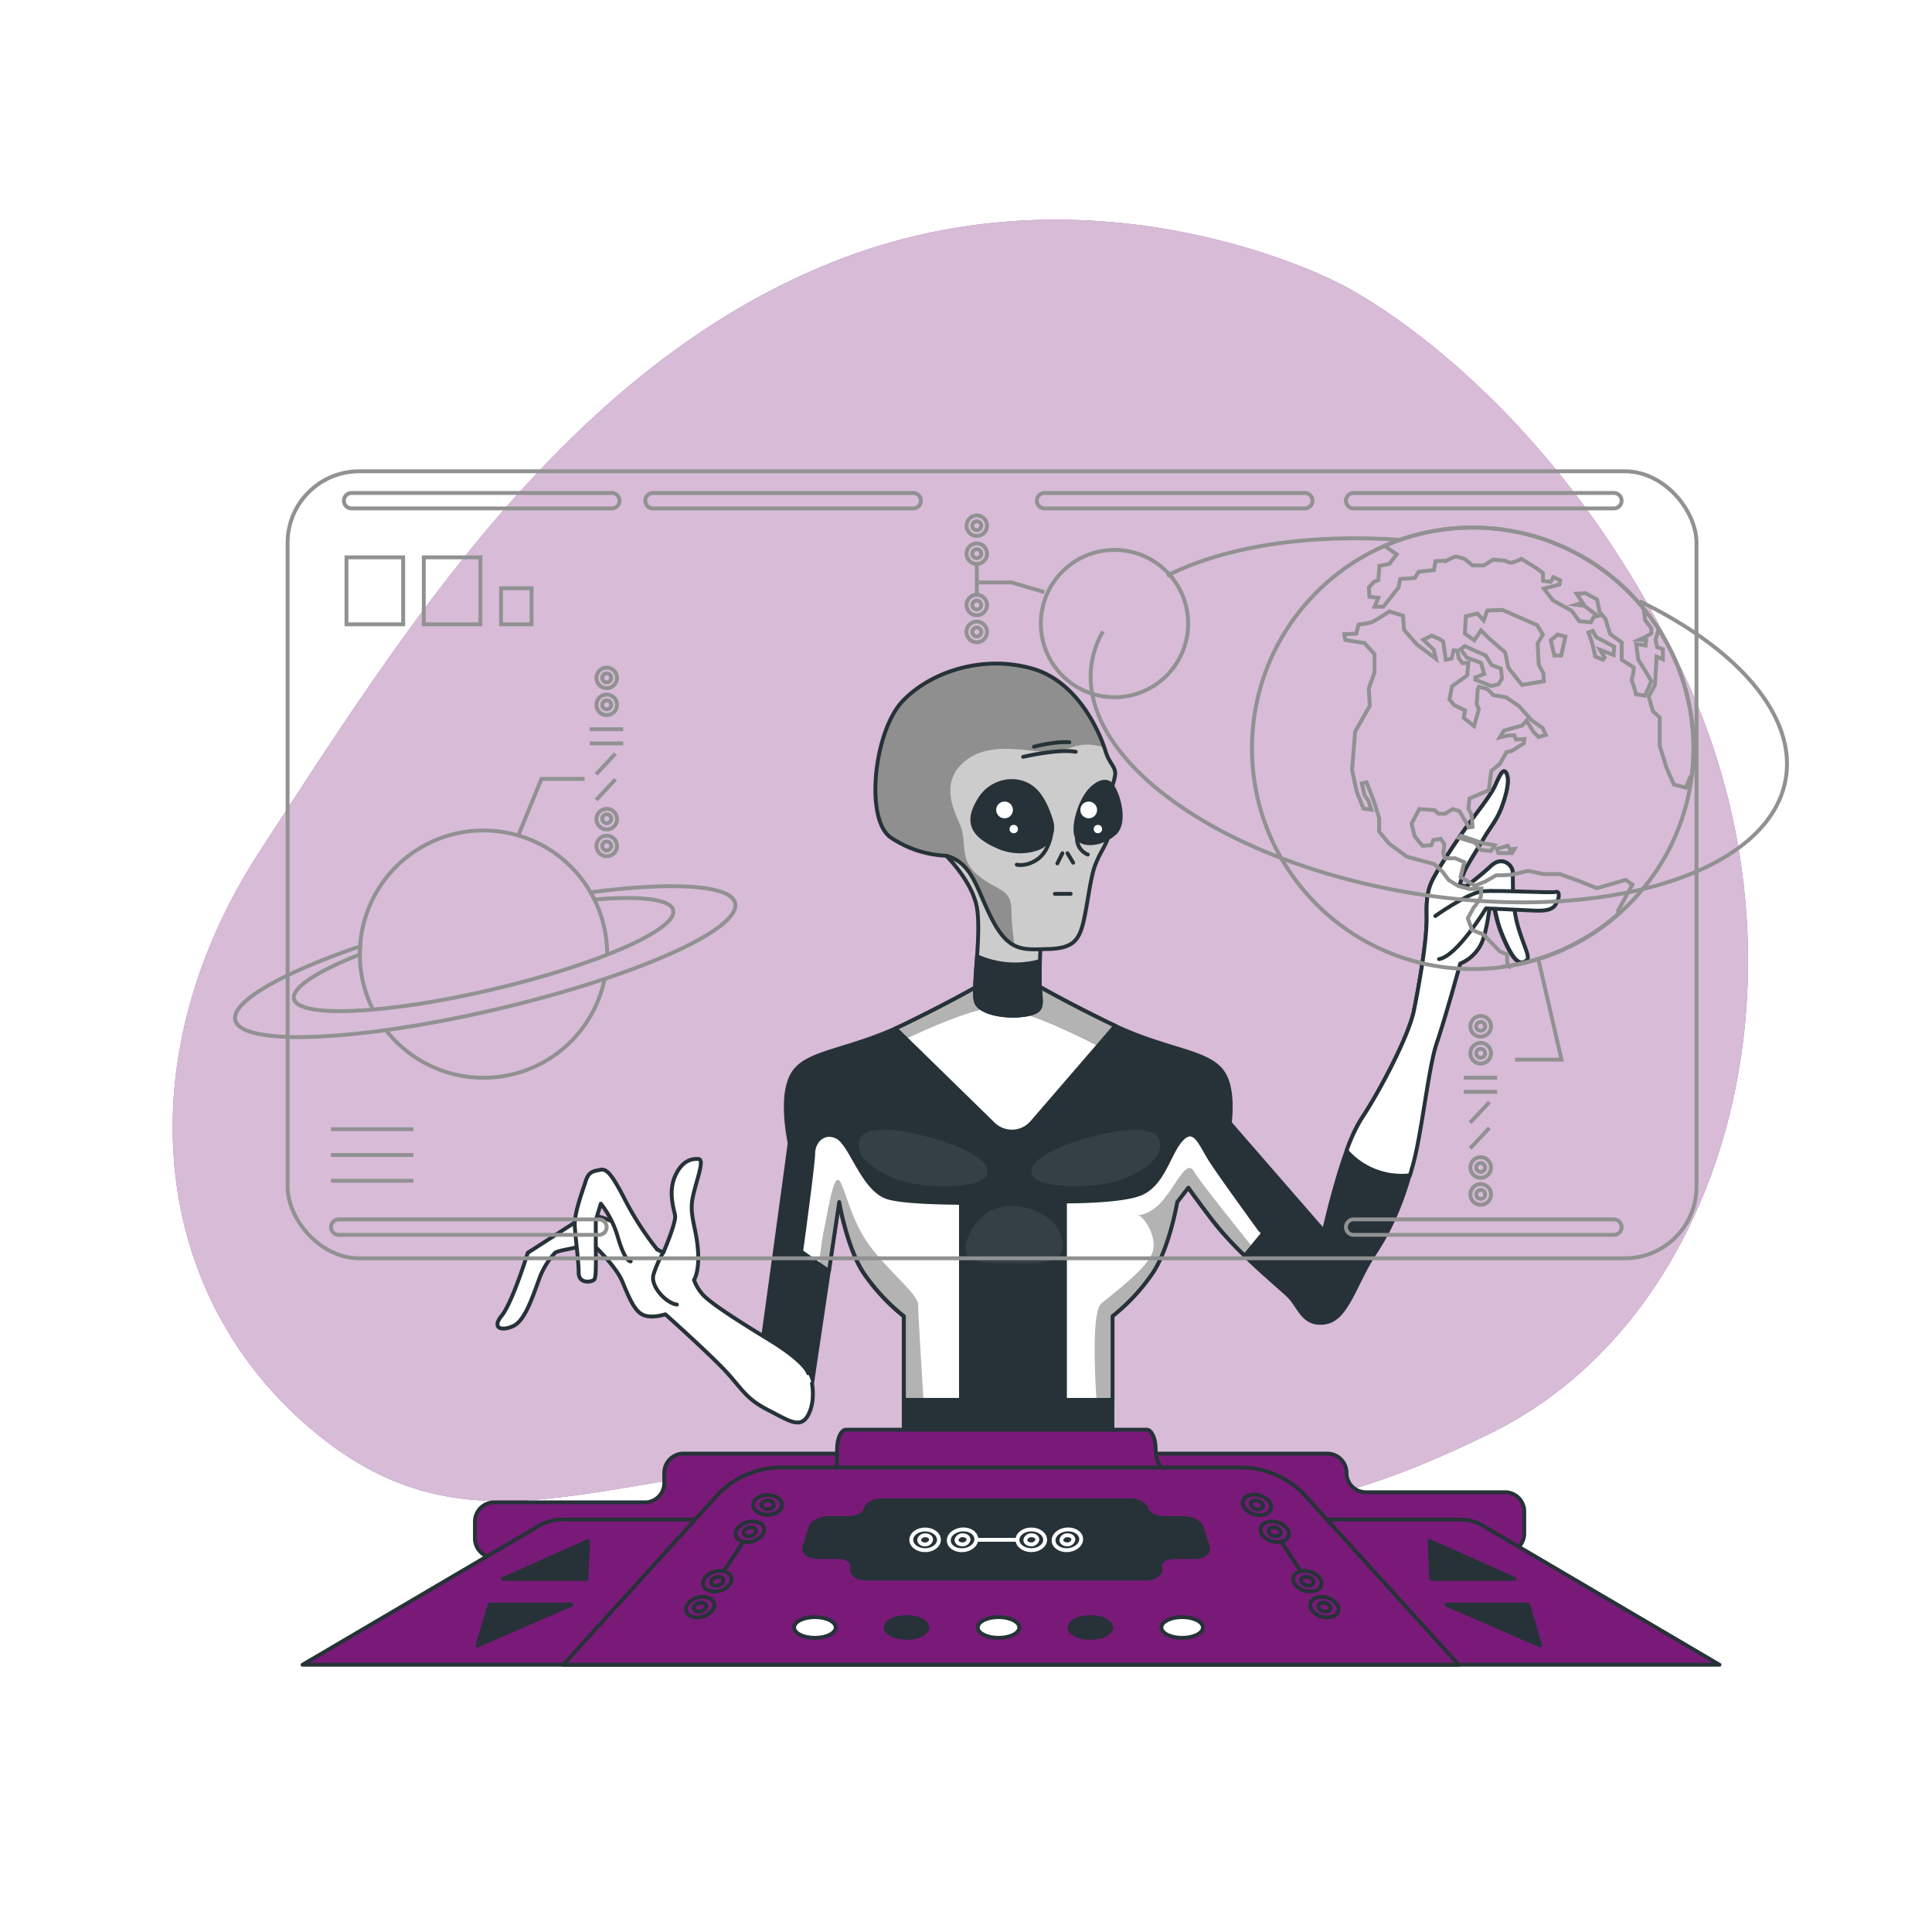<svg class="animated" id="freepik_stories-alien-science" xmlns="http://www.w3.org/2000/svg" xmlns:xlink="http://www.w3.org/1999/xlink" viewBox="0 0 500 500" version="1.1" xmlns:svgjs="http://svgjs.com/svgjs"><style>svg#freepik_stories-alien-science:not(.animated) .animable {opacity: 0;}svg#freepik_stories-alien-science.animated #freepik--Character--inject-10 {animation: 1.5s Infinite  linear floating;animation-delay: 0s;}            @keyframes floating {                0% {                    opacity: 1;                    transform: translateY(0px);                }                50% {                    transform: translateY(-10px);                }                100% {                    opacity: 1;                    transform: translateY(0px);                }            }        </style><g id="freepik--background-simple--inject-10" class="animable" style="transform-origin: 248.539px 223.621px;"><path d="M346.83,73.46s-62.08-33.29-131.38-5.62-111.95,96.91-148,152.09-28.42,118,16.71,152.89,84.05-.67,153,7.7,86,21.07,148.46-9.51,85.55-121.52,50.1-196.72S346.83,73.46,346.83,73.46Z" style="fill: rgb(121, 26, 121); transform-origin: 248.539px 223.621px;" id="el3hwot9mr0g4" class="animable"></path><g id="eltpx72jx5ozq"><path d="M346.83,73.46s-62.08-33.29-131.38-5.62-111.95,96.91-148,152.09-28.42,118,16.71,152.89,84.05-.67,153,7.7,86,21.07,148.46-9.51,85.55-121.52,50.1-196.72S346.83,73.46,346.83,73.46Z" style="fill: rgb(255, 255, 255); opacity: 0.7; transform-origin: 248.539px 223.621px;" class="animable"></path></g></g><g id="freepik--Character--inject-10" class="animable animator-active" style="transform-origin: 266.081px 281.362px;"><path d="M392.62,239.2c-1.48-5.42-1-11.82-1.15-13.62s-2.79-4.11-5.58-1.48a84.17,84.17,0,0,1-6.56,5.41l-1.64-.49s.32-.82,1-2.79,3.45-6.07,5.25-9.19,3.45-4.76,4.76-8.37,2-6.89,1.15-8.53-1.81.82-2.95,3.28-4.44,6.57-7.06,10.18-6.4,9.35-8,12.14-2.79,4.76-2.63,11.16-2,18.22-3.28,24.62-8.7,20.67-13.62,28.06-9.68,29.05-9.68,29.05l-24.35-28c.42-4.09.48-9.63-1.75-13C312.7,271.85,302,272,287.59,265s-22-11.65-22-11.65h-9.35s-7.55,4.6-22,11.65-25.11,6.89-28.89,12.64-1,17.72-1,18.21-7.22,52.85-7.22,52.85l12.14,15.26,7.88-52.84s2,11.65,6.24,18.21a51.31,51.31,0,0,0,10.5,11.33V391h54V340.62a51.31,51.31,0,0,0,10.5-11.33c4.27-6.56,6.24-18.21,6.24-18.21l2.88-3.71c1.2,1.69,3.13,4.34,6.14,8.3,6.24,8.21,16.74,16.74,19.7,19.53s3.77,7.88,9.52,7.06,7.71-10,12.8-17.73,7.71-14.93,10-23.46,3.93-24.95,6.07-31.18,6.07-20.52,6.07-20.52a10.65,10.65,0,0,0,5.25-4.76c2-3.61,2.79-14,2.79-14s1,5.58,1.81,8.37,2.95,7.55,4.26,9,2.14,1.31,3.12.49S394.1,244.61,392.62,239.2Z" style="fill: rgb(38, 50, 56); stroke: rgb(38, 50, 56); stroke-linecap: round; stroke-linejoin: round; transform-origin: 296.219px 295.304px;" id="elq3s8srhd7gc" class="animable"></path><path d="M391.47,225.58c-.16-1.81-2.79-4.11-5.58-1.48a84.17,84.17,0,0,1-6.56,5.41l-1.64-.49s.32-.82,1-2.79,3.45-6.07,5.25-9.19,3.45-4.76,4.76-8.37,2-6.89,1.15-8.53-1.81.82-2.95,3.28-4.44,6.57-7.06,10.18-6.4,9.35-8,12.14-2.79,4.76-2.63,11.16-2,18.22-3.28,24.62-8.7,20.67-13.62,28.06a41.84,41.84,0,0,0-3.82,8.27,18.92,18.92,0,0,0,16.41,6.31q.44-1.52.87-3.09c2.29-8.54,3.93-24.95,6.07-31.18s6.07-20.52,6.07-20.52a10.65,10.65,0,0,0,5.25-4.76c2-3.61,2.79-14,2.79-14s1,5.58,1.81,8.37,2.95,7.55,4.26,9,2.14,1.31,3.12.49-1-3.94-2.46-9.35S391.63,227.38,391.47,225.58Z" style="fill: rgb(255, 255, 255); stroke: rgb(38, 50, 56); stroke-linecap: round; stroke-linejoin: round; transform-origin: 371.946px 251.948px;" id="elzqp7x89dbhs" class="animable"></path><path d="M371.45,237.06s8.53-6.07,12.31-6.4,17.72.5,18.87.17,1,1.8-.16,3.44-3.94,1.48-6.9,1.32-11-.5-11-.5-7.39,12.31-12.15,13.13" style="fill: rgb(255, 255, 255); stroke: rgb(38, 50, 56); stroke-linecap: round; stroke-linejoin: round; transform-origin: 387.435px 239.4px;" id="elaj629283nlf" class="animable"></path><path d="M209.15,355.39s-.49-2.79-10.18-8.7-15.59-9.85-17.23-11.82a11.43,11.43,0,0,1-2.13-3.61s1.48-2.13,1-8-2.29-8.86-1.31-13.46,3.12-9.68,1.48-9.84-4.27.33-6.07,4.43-.33,8.37,0,10.17-3,9.52-3,9.52-.16.49-7.55-4.59-11.65-5.58-13.62-4.27-13.95,9-13.95,9-3.94,12.81-6.73,16.25.17,4.1,3.12,2.63,4.92-7.72,6.4-11.65a19.91,19.91,0,0,1,4.27-7.23c.82-.65,5.25-1.14,6.73-1.8a5.79,5.79,0,0,1,3.12-.33s5.9,5.58,7.54,9.52,3.12,7.71,5.42,8.7,5.74-.17,5.74-.17,12.31,11,16.25,15.43,4.92,6.56,10.34,9.35,8.37,4.93,10.34,1.32,1-8.21,1-8.21" style="fill: rgb(255, 255, 255); stroke: rgb(38, 50, 56); stroke-linecap: round; stroke-linejoin: round; transform-origin: 169.556px 334.039px;" id="el3ejuvehfcbk" class="animable"></path><path d="M170.09,323.38a78.68,78.68,0,0,1-8.21-12.63c-3.61-7.06-4.92-8.37-6.56-8s-2.95.33-3.77,3-3,8.21-2.79,11.65,1,9,1,12,3.61,2.46,4.1,1.64.33-5.25.33-9.84v-5.42l1.31-4.27a25.68,25.68,0,0,1,4.27,8.21c1.31,4.59,2.46,6.56,3.45,6.73" style="fill: rgb(255, 255, 255); stroke: rgb(38, 50, 56); stroke-linecap: round; stroke-linejoin: round; transform-origin: 159.418px 317.188px;" id="el4kat1v5wkz5" class="animable"></path><path d="M171.73,324a27.22,27.22,0,0,0-2.62,5.91c-.83,2.95,3.28,7.38,6.07,7.71" style="fill: rgb(255, 255, 255); stroke: rgb(38, 50, 56); stroke-linecap: round; stroke-linejoin: round; transform-origin: 172.091px 330.81px;" id="el32l936x4nvy" class="animable"></path><path d="M287.59,265c-14.44-7-22-11.65-22-11.65h-9.35s-7.55,4.6-22,11.65c-.85.41-1.67.8-2.49,1.16l25.32,24.74a6.87,6.87,0,0,0,10-.42l21.57-25Z" style="fill: rgb(255, 255, 255); transform-origin: 260.195px 273.104px;" id="el0q1ji72pz3n" class="animable"></path><g style="clip-path: url(&quot;#freepik--clip-path-8--inject-10&quot;); transform-origin: 260.21px 262.015px;" id="elkt7e1bwycm" class="animable"><g id="el3qbr23o2tlp"><path d="M265.6,253.31h-9.35s-7.55,4.6-22,11.65c-.85.41-1.67.8-2.49,1.16l2.78,2.71c5.8-2.76,15.47-7,21.45-7.92s19.44,5.37,28.14,9.81l4.53-5.25-1.08-.51C273.15,257.91,265.6,253.31,265.6,253.31Z" style="opacity: 0.3; transform-origin: 260.21px 262.015px;" class="animable"></path></g></g><path d="M287.59,265c-14.44-7-22-11.65-22-11.65h-9.35s-7.55,4.6-22,11.65c-.85.41-1.67.8-2.49,1.16l25.32,24.74a6.87,6.87,0,0,0,10-.42l21.57-25Z" style="fill: none; stroke: rgb(38, 50, 56); stroke-linecap: round; stroke-linejoin: round; transform-origin: 260.195px 273.104px;" id="el0s7ljox2qpnj" class="animable"></path><path d="M305.81,294.83c-3.29,3.45-4.6,11.32-10.34,13.95s-24.62,2.13-24.62,2.13-35.77,1.48-41.85-1.31-8.86-13.79-12.47-15.43-6.07,1.48-6.07,4.27-3.12,25.44-3.12,25.44,4.26,3.06,7.19,5.06l2.66-17.86s2,11.65,6.24,18.21a51.31,51.31,0,0,0,10.5,11.33v21.66h54V340.62a51.31,51.31,0,0,0,10.5-11.33c4.27-6.56,6.24-18.21,6.24-18.21l2.88-3.71c1.2,1.69,3.13,4.34,6.14,8.3a86.28,86.28,0,0,0,8.46,9.3l4.67-5.69S315.33,303.53,313,299.75,309.09,291.38,305.81,294.83Z" style="fill: rgb(255, 255, 255); transform-origin: 267.08px 327.946px;" id="el24tmb1gtp5z" class="animable"></path><g style="clip-path: url(&quot;#freepik--clip-path-9--inject-10&quot;); transform-origin: 268.025px 332.273px;" id="eluj2hwmiqbd" class="animable"><g id="eltlbm0k8cml9"><g style="opacity: 0.3; transform-origin: 268.025px 332.273px;" class="animable"><path d="M294.6,314.51a.58.58,0,0,0-.21-.05C293.93,314.46,294.07,314.55,294.6,314.51Z" id="elom6z3pku2l" class="animable" style="transform-origin: 294.356px 314.49px;"></path><path d="M309,303.16c-1.93-3.31-4.41,3.31-8.27,7.72-2.55,2.92-5.1,3.54-6.13,3.63,1.51.46,5,5.65,3.65,9.6-1.38,4.13-9.92,10.47-13.23,13.23-2.36,2-1.78,16.65-1.25,24.94h4.15V340.62a51.31,51.31,0,0,0,10.5-11.33c4.27-6.56,6.24-18.21,6.24-18.21l2.88-3.71c1.2,1.69,3.13,4.34,6.14,8.3a86.28,86.28,0,0,0,8.46,9.3l1.92-2.34C320.58,318.32,310.59,305.88,309,303.16Z" id="elfq9dqf17mhh" class="animable" style="transform-origin: 303.678px 332.273px;"></path><path d="M239,362.28c-.46-7.43-1.4-22.79-1.4-24.67,0-2.48-6.61-7.71-11.85-14.33s-6.62-14.33-8.27-17.36-3,6.61-4.14,11.85c-.63,3-1.08,6.78-1.35,9.41l2.53,1.76,2.66-17.86s2,11.65,6.24,18.21a51.31,51.31,0,0,0,10.5,11.33v21.66Z" id="elet9wmw4j2rs" class="animable" style="transform-origin: 225.495px 333.812px;"></path></g></g></g><path d="M305.81,294.83c-3.29,3.45-4.6,11.32-10.34,13.95s-24.62,2.13-24.62,2.13-35.77,1.48-41.85-1.31-8.86-13.79-12.47-15.43-6.07,1.48-6.07,4.27-3.12,25.44-3.12,25.44,4.26,3.06,7.19,5.06l2.66-17.86s2,11.65,6.24,18.21a51.31,51.31,0,0,0,10.5,11.33v21.66h54V340.62a51.31,51.31,0,0,0,10.5-11.33c4.27-6.56,6.24-18.21,6.24-18.21l2.88-3.71c1.2,1.69,3.13,4.34,6.14,8.3a86.28,86.28,0,0,0,8.46,9.3l4.67-5.69S315.33,303.53,313,299.75,309.09,291.38,305.81,294.83Z" style="fill: none; stroke: rgb(38, 50, 56); stroke-linecap: round; stroke-linejoin: round; transform-origin: 267.08px 327.946px;" id="el88o43ik5otr" class="animable"></path><path d="M275.61,310.94c-2.82,0-4.76,0-4.76,0s-11.21.46-22.15.38v51h26.91Z" style="fill: rgb(38, 50, 56); stroke: rgb(38, 50, 56); stroke-linecap: round; stroke-linejoin: round; transform-origin: 262.155px 336.63px;" id="elzrp4771fw1b" class="animable"></path><g id="elvzv0c7j9ou"><path d="M222.93,299s2,3.37,8.75,6.06,21.52,2.69,23.54-.67-4.71-7.74-17.49-10.77S220.24,293.3,222.93,299Z" style="fill: rgb(255, 255, 255); opacity: 0.07; transform-origin: 238.887px 299.683px;" class="animable"></path></g><g id="eltxcac5djz8b"><path d="M299.58,299s-2,3.37-8.75,6.06-21.52,2.69-23.54-.67,4.71-7.74,17.49-10.77S302.27,293.3,299.58,299Z" style="fill: rgb(255, 255, 255); opacity: 0.07; transform-origin: 283.623px 299.683px;" class="animable"></path></g><g id="elewzvnyck2h"><path d="M273.5,317.51s-2.92-4.71-11-5.38-12.64,7.06-12.64,11.1,6.48,3.7,12,3.7S279.34,328.28,273.5,317.51Z" style="fill: rgb(255, 255, 255); opacity: 0.07; transform-origin: 262.464px 319.537px;" class="animable"></path></g><path d="M243.94,220.49s7.55,7.06,8.86,14.28-1.31,21.66-.16,24.61,8.37,4.11,13.29,3.12,3.12-2.95,3.12-9.52.65-13.45.65-13.45a33,33,0,0,0-11.32-13.95C250.34,220.16,245.25,217.37,243.94,220.49Z" style="fill: rgb(204, 204, 204); stroke: rgb(38, 50, 56); stroke-linecap: round; stroke-linejoin: round; transform-origin: 256.82px 241.016px;" id="eluo0plzjvm1p" class="animable"></path><path d="M252.86,247.48c-.36,5.35-.84,10.31-.22,11.9,1.14,3,8.37,4.11,13.29,3.12s3.12-2.95,3.12-9.52c0-1.43,0-2.86.08-4.25A24.05,24.05,0,0,1,252.86,247.48Z" style="fill: rgb(38, 50, 56); stroke: rgb(38, 50, 56); stroke-linecap: round; stroke-linejoin: round; transform-origin: 260.856px 255.166px;" id="ely7ocffmqlw" class="animable"></path><path d="M244.92,221.47a27.71,27.71,0,0,1-14.44-4.76c-6.73-4.75-4.27-27.73,3.28-35.44s21-11.82,33.48-8.21,17.89,18.05,18.87,21.34,2.79,4.1,2.47,6.23a14.22,14.22,0,0,1-1.15,3.78s.16,10.66-1,13.29-1.64,2.79-2.95,6.07-2,10.34-3.12,14.93-2.63,6.73-9,6.9-10,.82-14.27-7.06S252,223.44,244.92,221.47Z" style="fill: rgb(204, 204, 204); transform-origin: 257.585px 208.712px;" id="elj5aphpcdao" class="animable"></path><g style="clip-path: url(&quot;#freepik--clip-path-10--inject-10&quot;); transform-origin: 256.188px 208.197px;" id="elys4dyz9wxq" class="animable"><g id="elcvrjizi8y4"><path d="M250.23,196.6c6.37-4.78,15.93-2,21.11-2s7.17-2.79,12.74-1.6a15,15,0,0,1,1.74.49c-1.52-4.44-7-17.09-18.58-20.44-12.47-3.61-25.93.49-33.48,8.21s-10,30.69-3.28,35.44a27.71,27.71,0,0,0,14.44,4.76c7.06,2,7.88,9.19,12.15,17.07,1.83,3.39,3.55,5.19,5.41,6.14-.19-2.4-.7-5.43-.7-8.66,0-6.37-3.58-5.18-8.76-9.56s-2.39-8.36-4.78-13.54S243.86,201.38,250.23,196.6Z" style="opacity: 0.3; transform-origin: 256.188px 208.197px;" class="animable"></path></g></g><path d="M244.92,221.47a27.71,27.71,0,0,1-14.44-4.76c-6.73-4.75-4.27-27.73,3.28-35.44s21-11.82,33.48-8.21,17.89,18.05,18.87,21.34,2.79,4.1,2.47,6.23a14.22,14.22,0,0,1-1.15,3.78s.16,10.66-1,13.29-1.64,2.79-2.95,6.07-2,10.34-3.12,14.93-2.63,6.73-9,6.9-10,.82-14.27-7.06S252,223.44,244.92,221.47Z" style="fill: none; stroke: rgb(38, 50, 56); stroke-linecap: round; stroke-linejoin: round; transform-origin: 257.585px 208.712px;" id="elbn33l6po95v" class="animable"></path><line x1="272.99" y1="231.32" x2="277.09" y2="231.32" style="fill: none; stroke: rgb(38, 50, 56); stroke-linecap: round; stroke-linejoin: round; transform-origin: 275.04px 231.32px;" id="elw2oq0ut8s3" class="animable"></line><line x1="274.95" y1="220.82" x2="273.64" y2="223.44" style="fill: none; stroke: rgb(38, 50, 56); stroke-linecap: round; stroke-linejoin: round; transform-origin: 274.295px 222.13px;" id="el9ms3osh9idb" class="animable"></line><line x1="276.27" y1="220.82" x2="277.74" y2="223.28" style="fill: none; stroke: rgb(38, 50, 56); stroke-linecap: round; stroke-linejoin: round; transform-origin: 277.005px 222.05px;" id="elow2m10o7dld" class="animable"></line><path d="M264.78,195.87s9-2.13,13.62-1.31" style="fill: none; stroke: rgb(38, 50, 56); stroke-linecap: round; stroke-linejoin: round; transform-origin: 271.59px 195.121px;" id="elmo5svdume5s" class="animable"></path><path d="M267.57,193.25s5.58-1.48,9.19-1.15" style="fill: none; stroke: rgb(38, 50, 56); stroke-linecap: round; stroke-linejoin: round; transform-origin: 272.165px 192.651px;" id="elgl0sypgizsn" class="animable"></path><path d="M272,216.22s-.66,4.27-3.61,6.24-5.25,1.31-5.25,1.31" style="fill: none; stroke: rgb(38, 50, 56); stroke-linecap: round; stroke-linejoin: round; transform-origin: 267.57px 220.048px;" id="elvqqxmne30y" class="animable"></path><path d="M278.73,216.71a4.47,4.47,0,0,0,2.79,4.44" style="fill: none; stroke: rgb(38, 50, 56); stroke-linecap: round; stroke-linejoin: round; transform-origin: 280.12px 218.93px;" id="elocqfzqjvr5" class="animable"></path><path d="M268.77,219.47a5.74,5.74,0,0,0,3.29-7c-.81-2.73-2.22-6.22-4.49-8.22-4.1-3.61-10.83-2.46-13.95,2.46s-3.12,8.87,4.1,12.15A14,14,0,0,0,268.77,219.47Z" style="fill: rgb(38, 50, 56); stroke: rgb(38, 50, 56); stroke-linecap: round; stroke-linejoin: round; transform-origin: 261.976px 211.232px;" id="el1hvvtk2fii9" class="animable"></path><path d="M262.14,209.61a2.16,2.16,0,1,1-2.15-2.16A2.15,2.15,0,0,1,262.14,209.61Z" style="fill: rgb(255, 255, 255); transform-origin: 259.98px 209.61px;" id="el6m4ssjlj9x2" class="animable"></path><circle cx="262.36" cy="214.56" r="1.08" style="fill: rgb(255, 255, 255); transform-origin: 262.36px 214.56px;" id="elmgr6bpzymxa" class="animable"></circle><path d="M287.26,202.77s-1.64-1.65-4.76,1.31-5.08,10.34-3.77,12.63,6.24,2,9.68-1S289.07,204.24,287.26,202.77Z" style="fill: rgb(38, 50, 56); stroke: rgb(38, 50, 56); stroke-linecap: round; stroke-linejoin: round; transform-origin: 284.181px 210.267px;" id="elycsi3uv7ly" class="animable"></path><path d="M283.92,209.61a2.16,2.16,0,1,1-2.16-2.16A2.16,2.16,0,0,1,283.92,209.61Z" style="fill: rgb(255, 255, 255); transform-origin: 281.76px 209.61px;" id="ellixd4e5zwt" class="animable"></path><circle cx="284.14" cy="214.56" r="1.08" style="fill: rgb(255, 255, 255); transform-origin: 284.14px 214.56px;" id="el78lf6xssqvs" class="animable"></circle></g><g id="freepik--Holograms--inject-10" class="animable" style="transform-origin: 261.646px 223.805px;"><path d="M156.46,253.38A32,32,0,0,1,100,266.75" style="fill: none; stroke: rgb(145, 145, 145); stroke-miterlimit: 10; transform-origin: 128.23px 266.152px;" id="el4oh86fg06y" class="animable"></path><path d="M96.45,261.13a32,32,0,1,1,59.83-21.51,32.26,32.26,0,0,1,.85,7.45" style="fill: none; stroke: rgb(145, 145, 145); stroke-miterlimit: 10; transform-origin: 125.128px 238.029px;" id="el9227oe8dbeq" class="animable"></path><path d="M152.84,230.93c.35.61.68,1.23,1,1.87,11.79-1,19.72-.14,20.39,2.75,1.18,5-19.84,14.22-46.95,20.57s-50,7.42-51.2,2.41c-.67-2.9,6.05-7.19,17.06-11.52,0-.71,0-1.41.06-2.11C73,251.8,59.77,259.25,60.89,264c1.6,6.82,31.85,5.57,67.58-2.79s63.39-20.67,61.8-27.49C189.15,229,174,228.14,152.84,230.93Z" style="fill: none; stroke: rgb(145, 145, 145); stroke-miterlimit: 10; transform-origin: 125.58px 248.87px;" id="el0cq6hc64a345" class="animable"></path><polyline points="134.12 216.24 140.12 201.58 151.29 201.58" style="fill: none; stroke: rgb(145, 145, 145); stroke-miterlimit: 10; transform-origin: 142.705px 208.91px;" id="eliapzmfsr4t" class="animable"></polyline><line x1="152.62" y1="188.73" x2="161.27" y2="188.73" style="fill: none; stroke: rgb(145, 145, 145); stroke-miterlimit: 10; transform-origin: 156.945px 188.73px;" id="ela1m44yzmwau" class="animable"></line><line x1="152.62" y1="192.39" x2="161.27" y2="192.39" style="fill: none; stroke: rgb(145, 145, 145); stroke-miterlimit: 10; transform-origin: 156.945px 192.39px;" id="elab6fgzfl50o" class="animable"></line><line x1="159.27" y1="195.05" x2="154.28" y2="200.37" style="fill: none; stroke: rgb(145, 145, 145); stroke-miterlimit: 10; transform-origin: 156.775px 197.71px;" id="elloowh3hrzy" class="animable"></line><line x1="159.27" y1="201.7" x2="154.28" y2="207.03" style="fill: none; stroke: rgb(145, 145, 145); stroke-miterlimit: 10; transform-origin: 156.775px 204.365px;" id="el1pdn3dq1q3p" class="animable"></line><path d="M159.68,175.43A2.66,2.66,0,1,0,157,178.1,2.66,2.66,0,0,0,159.68,175.43Z" style="fill: none; stroke: rgb(145, 145, 145); stroke-miterlimit: 10; transform-origin: 157.02px 175.44px;" id="elrbjb4n66ake" class="animable"></path><path d="M158.18,175.43a1.16,1.16,0,1,0-1.16,1.16A1.15,1.15,0,0,0,158.18,175.43Z" style="fill: none; stroke: rgb(145, 145, 145); stroke-miterlimit: 10; transform-origin: 157.02px 175.43px;" id="elvjxaullgnjj" class="animable"></path><path d="M159.68,182.41a2.66,2.66,0,1,0-2.66,2.66A2.67,2.67,0,0,0,159.68,182.41Z" style="fill: none; stroke: rgb(145, 145, 145); stroke-miterlimit: 10; transform-origin: 157.02px 182.41px;" id="el00zmvg47vj6v" class="animable"></path><path d="M158.18,182.41a1.16,1.16,0,1,0-1.16,1.15A1.16,1.16,0,0,0,158.18,182.41Z" style="fill: none; stroke: rgb(145, 145, 145); stroke-miterlimit: 10; transform-origin: 157.02px 182.4px;" id="elrf5ertexoq7" class="animable"></path><path d="M159.68,212a2.66,2.66,0,1,0-2.66,2.66A2.66,2.66,0,0,0,159.68,212Z" style="fill: none; stroke: rgb(145, 145, 145); stroke-miterlimit: 10; transform-origin: 157.02px 212px;" id="elilomr1zo2q" class="animable"></path><path d="M158.18,212a1.16,1.16,0,1,0-2.31,0,1.16,1.16,0,0,0,2.31,0Z" style="fill: none; stroke: rgb(145, 145, 145); stroke-miterlimit: 10; transform-origin: 157.025px 211.892px;" id="ele1ey0bh8cpm" class="animable"></path><path d="M159.68,218.94A2.66,2.66,0,1,0,157,221.6,2.66,2.66,0,0,0,159.68,218.94Z" style="fill: none; stroke: rgb(145, 145, 145); stroke-miterlimit: 10; transform-origin: 157.02px 218.94px;" id="elt1200q5dm6" class="animable"></path><path d="M158.18,218.94A1.16,1.16,0,1,0,157,220.1,1.16,1.16,0,0,0,158.18,218.94Z" style="fill: none; stroke: rgb(145, 145, 145); stroke-miterlimit: 10; transform-origin: 157.02px 218.94px;" id="el55ztzccbey" class="animable"></path><g id="eltyn5bzgvckr"><circle cx="381.14" cy="193.66" r="57.13" style="fill: none; stroke: rgb(145, 145, 145); stroke-miterlimit: 10; opacity: 0.18; transform-origin: 381.14px 193.66px;" class="animable"></circle></g><polygon points="379.09 167.21 384.51 169.65 386 172.09 388.44 173.04 388.72 175.62 387.77 177.11 385.87 177.52 381.8 175.89 381.8 175.35 384.11 174.4 383.29 171.55 379.63 170.19 378 168.03 379.09 167.21" style="fill: none; stroke: rgb(145, 145, 145); stroke-miterlimit: 10; transform-origin: 383.36px 172.365px;" id="elb8l2541vmdj" class="animable"></polygon><path d="M413.26,229.86l-4.34-1.76-5.29-1.9h-4.2l-3.93-.82-4.34,1-2.44.14h-1.5l-2.84,1.63-2.71,1.08-3.67-2.3.95-3.8-2.3-1h-2.71l-.41-1.22.27-2.44-.95-1.36-1.9.27-.54,1.36-2.3.13-2-2.44-.81-3.25,2-3.8,3.93.27,1.09.95h1.63l2-1.22,1.76.55,2.44,4.2.95-.14-.27-3.12-.81-1.62.27-2.58,5-2.17.67-5,2.17-1.76,1.77-3.12,1.35-.27,3.12-2,.14-1.09-2.17.14-.41-1.09h-1.49l-2.31.55,1.09-1.77,4.74-1.35,1.09-1.22,1.9,3,1.22,1.22,1.9-.54-.82-1.77-2.84-2-3.26-3.66-3.39-2.31-3.25-.54-1.63-1.63-2.17-.54-.27.54-.27,3.94.54,1.35-1.22,4.34-2.71-2.17.4-1.9-2.84-1.35-1.22-1.49.67-3.39,3.94-2.85.27-3.26-1.49.14-.95-1.22-.41-2-.95-.14-.54,2.17-1.49.27-.68-4.74-1.09-.68-1.89-.82-2.17,1.09,2.71,2.57.54,2.31-4.88-3.66L363.36,163l-.27-3.66-3.53-1.09L356.85,160a21.17,21.17,0,0,1-2,1.09,22.86,22.86,0,0,1-3.26.54L351,164l-3.12.13.27,1.49,5,.82,2.58,2.85V174l-1.5,4.2.28,4.48-3.8,6.64-.81,9.9,1.22,5.7,1.76,4.34,2,.27-.68-2.17-1.08-1.63-.68-3,1.22-.27,1.9,4.88,1.36,4.34v3.52l2.57,3.12,4.61,3.39,7.05,1.9,2.17,2,1.63,2.17,2.44,1.5,3,.81,3-.14s-.14,1.36-.14,2-1.9,3-1.9,3l-1.49,2.71,1.09,3,3,1.22,4.2,4.34,1.9.81v2l.24.95a56.9,56.9,0,0,0,28.44-13.39l.07-1,3.66-6.65-1.76-1.22Z" style="fill: none; stroke: rgb(145, 145, 145); stroke-miterlimit: 10; transform-origin: 385.17px 204.115px;" id="elf6vtzm01r2" class="animable"></path><path d="M427.36,176.3l-1.49-2.58-1.9-3-.54-4.07,2.44.41.14-1.36-1.77-.14,1.5-.67,1.62-.95V162.6l-1.62-2.17-.35-2.92a57.19,57.19,0,0,0-67.06-16.24l3.13,2.21-1.9,2.44-2.57.54-.27,3.67-1.09.4L354.27,152l.14,2.44,2.31.28-1,2.3h2.3l3.93-5,.41-2.17,3.8-.27,1-1.62,3.93-.41.41-2.31,2.84-.13a14.47,14.47,0,0,1,2.44-1.09,16.47,16.47,0,0,1,2.31.68l2,1.63H384l2.44-1.49,3.12.27a3.33,3.33,0,0,0,1.49.54,11.92,11.92,0,0,0,2.71-1l3.94,2.44,1.62,1.22v2l2,.27.68-1.22,1.76.81-.14,1.09-4.07,1.08,2.31,3,4.88,2.72,2,2.71,3,.27.68-1.36,1.08-.27L410,156.77l-2.17-.27,1.76-.54L408,153.65l2.31-.13,3,1.62.68,3.26,1.49,1.76,1.22,3.93,3,2.17v4.48l3.12,2-.13,1.49-.41,1.77.81,2.44.27,1.22,2.31.4,1.08-2.3Z" style="fill: none; stroke: rgb(145, 145, 145); stroke-miterlimit: 10; transform-origin: 390.815px 158.296px;" id="el5scqkcel89n" class="animable"></path><path d="M429.13,162.64v.77l-.68,2.17.4,1.9,1.5.54v2.58l-1.63-.68-.41,7.33-1.63,3,1.09,3.8,1.76,1.62V193l1.76,5.69,1.9,4.34,3.12.81,1.09-2.71.44-.34a57.51,57.51,0,0,0,.44-7.11A56.9,56.9,0,0,0,429.13,162.64Z" style="fill: none; stroke: rgb(145, 145, 145); stroke-miterlimit: 10; transform-origin: 432.48px 183.24px;" id="elf558397w5cc" class="animable"></path><polygon points="397.8 161.79 388.85 157.85 384.92 157.99 383.97 160.57 382.34 158.8 379.36 159.48 379.09 163.96 381.53 165.72 383.29 163.14 385.33 165.18 389.53 168.84 390.34 172.77 393.87 177.25 399.56 176.3 399.43 174.26 398.21 171.96 397.94 166.53 399.29 164.23 397.8 161.79" style="fill: none; stroke: rgb(145, 145, 145); stroke-miterlimit: 10; transform-origin: 389.325px 167.55px;" id="el9nm1x4cjdd4" class="animable"></polygon><polygon points="405.12 164.77 403.09 164.23 401.33 165.72 402.28 169.65 404.04 169.65 405.12 164.77" style="fill: none; stroke: rgb(145, 145, 145); stroke-miterlimit: 10; transform-origin: 403.225px 166.94px;" id="el8s3k2b9ovac" class="animable"></polygon><polygon points="417.74 167.35 413.12 164.91 412.18 163.28 411.09 163.69 412.04 166.4 412.85 169.92 414.89 170.74 415.29 170.19 414.07 168.16 417.6 169.52 417.74 167.35" style="fill: none; stroke: rgb(145, 145, 145); stroke-miterlimit: 10; transform-origin: 414.415px 167.01px;" id="eldptg8z1yyft" class="animable"></polygon><polygon points="378.14 216.3 377.6 216.84 381.67 218.06 383.29 219.96 385.87 220.23 386.82 218.74 383.7 218.2 378.14 216.3" style="fill: none; stroke: rgb(145, 145, 145); stroke-miterlimit: 10; transform-origin: 382.21px 218.265px;" id="elczol10iqctl" class="animable"></polygon><polygon points="390.21 218.88 387.36 219.69 387.77 220.77 391.29 220.77 391.97 219.69 390.75 219.82 390.21 218.88" style="fill: none; stroke: rgb(145, 145, 145); stroke-miterlimit: 10; transform-origin: 389.665px 219.825px;" id="eljp2neu2j88j" class="animable"></polygon><circle cx="381.14" cy="193.66" r="57.13" style="fill: none; stroke: rgb(145, 145, 145); stroke-miterlimit: 10; transform-origin: 381.14px 193.66px;" id="elh9468i3cjl" class="animable"></circle><g id="elvzucaq24q38"><circle cx="288.43" cy="161.38" r="19.06" style="fill: none; stroke: rgb(145, 145, 145); stroke-miterlimit: 10; transform-origin: 288.43px 161.38px; transform: rotate(-45deg);" class="animable"></circle></g><path d="M424.33,155.6c25.2,12.21,40.58,29.53,37.82,45.92-4.14,24.64-47.7,37.85-97.29,29.51S278.43,196,282.58,171.32a23.57,23.57,0,0,1,2.85-7.87" style="fill: none; stroke: rgb(145, 145, 145); stroke-miterlimit: 10; transform-origin: 372.365px 194.565px;" id="el554typigciy" class="animable"></path><path d="M302,149c14.72-7.46,36.4-11,60.65-9.26" style="fill: none; stroke: rgb(145, 145, 145); stroke-miterlimit: 10; transform-origin: 332.325px 144.152px;" id="elpycvh5stbm9" class="animable"></path><circle cx="252.79" cy="136.05" r="2.66" style="fill: none; stroke: rgb(145, 145, 145); stroke-miterlimit: 10; transform-origin: 252.79px 136.05px;" id="eldalxqykog0b" class="animable"></circle><circle cx="252.79" cy="136.05" r="1.16" style="fill: none; stroke: rgb(145, 145, 145); stroke-miterlimit: 10; transform-origin: 252.79px 136.05px;" id="elkr3ykalg3j" class="animable"></circle><circle cx="252.79" cy="156.58" r="2.66" style="fill: none; stroke: rgb(145, 145, 145); stroke-miterlimit: 10; transform-origin: 252.79px 156.58px;" id="el6ra6t7mul2n" class="animable"></circle><circle cx="252.79" cy="156.58" r="1.16" style="fill: none; stroke: rgb(145, 145, 145); stroke-miterlimit: 10; transform-origin: 252.79px 156.58px;" id="el2w9vri4z4y" class="animable"></circle><path d="M255.45,163.55a2.67,2.67,0,1,0-2.66,2.66A2.66,2.66,0,0,0,255.45,163.55Z" style="fill: none; stroke: rgb(145, 145, 145); stroke-miterlimit: 10; transform-origin: 252.78px 163.54px;" id="eltyeniyw4wx9" class="animable"></path><circle cx="252.79" cy="163.55" r="1.16" style="fill: none; stroke: rgb(145, 145, 145); stroke-miterlimit: 10; transform-origin: 252.79px 163.55px;" id="el20bqhedw71v" class="animable"></circle><circle cx="252.79" cy="143.29" r="2.66" style="fill: none; stroke: rgb(145, 145, 145); stroke-miterlimit: 10; transform-origin: 252.79px 143.29px;" id="ellri2bg59zoi" class="animable"></circle><circle cx="252.79" cy="143.29" r="1.16" style="fill: none; stroke: rgb(145, 145, 145); stroke-miterlimit: 10; transform-origin: 252.79px 143.29px;" id="elamp469xfax7" class="animable"></circle><line x1="252.79" y1="146.39" x2="252.79" y2="153.74" style="fill: none; stroke: rgb(145, 145, 145); stroke-miterlimit: 10; transform-origin: 252.79px 150.065px;" id="ellhdtc1hd4u8" class="animable"></line><polyline points="253.28 150.74 261.79 150.74 270.29 153.24" style="fill: none; stroke: rgb(145, 145, 145); stroke-miterlimit: 10; transform-origin: 261.785px 151.99px;" id="eliuo73mwkl7c" class="animable"></polyline><line x1="378.8" y1="278.91" x2="387.45" y2="278.91" style="fill: none; stroke: rgb(145, 145, 145); stroke-miterlimit: 10; transform-origin: 383.125px 278.91px;" id="elxtcg7ran31q" class="animable"></line><line x1="378.8" y1="282.57" x2="387.45" y2="282.57" style="fill: none; stroke: rgb(145, 145, 145); stroke-miterlimit: 10; transform-origin: 383.125px 282.57px;" id="el0sj7lk8fvs3" class="animable"></line><line x1="385.46" y1="285.23" x2="380.46" y2="290.56" style="fill: none; stroke: rgb(145, 145, 145); stroke-miterlimit: 10; transform-origin: 382.96px 287.895px;" id="el4fkp1dhnbxq" class="animable"></line><line x1="385.46" y1="291.89" x2="380.46" y2="297.21" style="fill: none; stroke: rgb(145, 145, 145); stroke-miterlimit: 10; transform-origin: 382.96px 294.55px;" id="elhdxj7uk3lp" class="animable"></line><path d="M385.87,265.62a2.67,2.67,0,1,0-2.67,2.66A2.67,2.67,0,0,0,385.87,265.62Z" style="fill: none; stroke: rgb(145, 145, 145); stroke-miterlimit: 10; transform-origin: 383.2px 265.61px;" id="elflrudjq3vzg" class="animable"></path><circle cx="383.2" cy="265.62" r="1.16" style="fill: none; stroke: rgb(145, 145, 145); stroke-miterlimit: 10; transform-origin: 383.2px 265.62px;" id="elqj66njxybug" class="animable"></circle><path d="M385.87,272.59a2.67,2.67,0,1,0-2.67,2.66A2.67,2.67,0,0,0,385.87,272.59Z" style="fill: none; stroke: rgb(145, 145, 145); stroke-miterlimit: 10; transform-origin: 383.2px 272.58px;" id="el0b2gji36f6jw" class="animable"></path><circle cx="383.2" cy="272.59" r="1.16" style="fill: none; stroke: rgb(145, 145, 145); stroke-miterlimit: 10; transform-origin: 383.2px 272.59px;" id="elxat3soj9hdh" class="animable"></circle><path d="M385.87,302.15a2.67,2.67,0,1,0-2.67,2.66A2.67,2.67,0,0,0,385.87,302.15Z" style="fill: none; stroke: rgb(145, 145, 145); stroke-miterlimit: 10; transform-origin: 383.2px 302.14px;" id="elrim88ytntl" class="animable"></path><circle cx="383.2" cy="302.15" r="1.16" style="fill: none; stroke: rgb(145, 145, 145); stroke-miterlimit: 10; transform-origin: 383.2px 302.15px;" id="el0x2hkjrcp03" class="animable"></circle><path d="M385.87,309.12a2.67,2.67,0,1,0-2.67,2.67A2.67,2.67,0,0,0,385.87,309.12Z" style="fill: none; stroke: rgb(145, 145, 145); stroke-miterlimit: 10; transform-origin: 383.2px 309.12px;" id="elmapeeq87bcn" class="animable"></path><circle cx="383.2" cy="309.12" r="1.16" style="fill: none; stroke: rgb(145, 145, 145); stroke-miterlimit: 10; transform-origin: 383.2px 309.12px;" id="el9eow8uvwc6r" class="animable"></circle><polyline points="392.12 274.24 404.12 274.24 398.12 248.24" style="fill: none; stroke: rgb(145, 145, 145); stroke-miterlimit: 10; transform-origin: 398.12px 261.24px;" id="elj3lmcumgv3j" class="animable"></polyline><rect x="74.43" y="121.97" width="364.62" height="203.67" rx="18.52" style="fill: none; stroke: rgb(145, 145, 145); stroke-miterlimit: 10; transform-origin: 256.74px 223.805px;" id="el16m41ty4l7j" class="animable"></rect><line x1="85.67" y1="292.24" x2="107" y2="292.24" style="fill: none; stroke: rgb(145, 145, 145); stroke-miterlimit: 10; transform-origin: 96.335px 292.24px;" id="elt05gbfcwtk" class="animable"></line><line x1="85.67" y1="298.91" x2="107" y2="298.91" style="fill: none; stroke: rgb(145, 145, 145); stroke-miterlimit: 10; transform-origin: 96.335px 298.91px;" id="elrjterruwu4" class="animable"></line><line x1="85.67" y1="305.58" x2="107" y2="305.58" style="fill: none; stroke: rgb(145, 145, 145); stroke-miterlimit: 10; transform-origin: 96.335px 305.58px;" id="el08u0bkysp3dp" class="animable"></line><path d="M337.67,131.58H270.33a2,2,0,0,1-2-2h0a2,2,0,0,1,2-2h67.34a2,2,0,0,1,2,2h0A2,2,0,0,1,337.67,131.58Z" style="fill: none; stroke: rgb(145, 145, 145); stroke-miterlimit: 10; transform-origin: 304px 129.58px;" id="elf597cjjixt5" class="animable"></path><path d="M236.33,131.58H169a2,2,0,0,1-2-2h0a2,2,0,0,1,2-2h67.33a2,2,0,0,1,2,2h0A2,2,0,0,1,236.33,131.58Z" style="fill: none; stroke: rgb(145, 145, 145); stroke-miterlimit: 10; transform-origin: 202.665px 129.58px;" id="el7fb37ep1w26" class="animable"></path><path d="M158.33,131.58H91a2,2,0,0,1-2-2h0a2,2,0,0,1,2-2h67.33a2,2,0,0,1,2,2h0A2,2,0,0,1,158.33,131.58Z" style="fill: none; stroke: rgb(145, 145, 145); stroke-miterlimit: 10; transform-origin: 124.665px 129.58px;" id="elicmk11yfsti" class="animable"></path><path d="M417.67,131.58H350.33a2,2,0,0,1-2-2h0a2,2,0,0,1,2-2h67.34a2,2,0,0,1,2,2h0A2,2,0,0,1,417.67,131.58Z" style="fill: none; stroke: rgb(145, 145, 145); stroke-miterlimit: 10; transform-origin: 384px 129.58px;" id="el5ey42mpbc9i" class="animable"></path><path d="M417.67,319.58H350.33a2,2,0,0,1-2-2h0a2,2,0,0,1,2-2h67.34a2,2,0,0,1,2,2h0A2,2,0,0,1,417.67,319.58Z" style="fill: none; stroke: rgb(145, 145, 145); stroke-miterlimit: 10; transform-origin: 384px 317.58px;" id="ela2xzawoi0u" class="animable"></path><path d="M155,319.58H87.67a2,2,0,0,1-2-2h0a2,2,0,0,1,2-2H155a2,2,0,0,1,2,2h0A2,2,0,0,1,155,319.58Z" style="fill: none; stroke: rgb(145, 145, 145); stroke-miterlimit: 10; transform-origin: 121.335px 317.58px;" id="el9o5cxfn9127" class="animable"></path><rect x="89.67" y="144.24" width="14.67" height="17.33" style="fill: none; stroke: rgb(145, 145, 145); stroke-miterlimit: 10; transform-origin: 97.005px 152.905px;" id="elv54wdbdtyuc" class="animable"></rect><rect x="109.67" y="144.24" width="14.67" height="17.33" style="fill: none; stroke: rgb(145, 145, 145); stroke-miterlimit: 10; transform-origin: 117.005px 152.905px;" id="el5evblhn5xp9" class="animable"></rect><rect x="129.67" y="152.24" width="7.9" height="9.33" style="fill: none; stroke: rgb(145, 145, 145); stroke-miterlimit: 10; transform-origin: 133.62px 156.905px;" id="elwinlehd145" class="animable"></rect></g><g id="freepik--Controls--inject-10" class="animable" style="transform-origin: 261.65px 400.42px;"><path d="M145,403.13H127.91a5,5,0,0,1-5-5v-4.32a5,5,0,0,1,5-5h39a5,5,0,0,0,5-5v-2.62a5,5,0,0,1,5-5H343.48a5,5,0,0,1,5,5h0a5,5,0,0,0,5,5h36a5,5,0,0,1,5,5v5.65a5,5,0,0,1-5,5Z" style="fill: rgb(121, 26, 121); stroke: rgb(38, 50, 56); stroke-linecap: round; stroke-linejoin: round; transform-origin: 258.695px 389.66px;" id="el8wkq6ydgx4d" class="animable"></path><path d="M204.09,394h-8c-1.29,0-2.33-2.25-2.33-5v-1.32c0-2.77,1-5,2.33-5h18.22c1.29,0,2.33-2.26,2.33-5V375c0-2.77,1.05-5,2.33-5h77.78c1.29,0,2.33,2.25,2.33,5h0c0,2.78,1.05,5,2.33,5h16.81c1.29,0,2.33,2.25,2.33,5v5.65c0,2.79-1.05,5.05-2.34,5Z" style="fill: rgb(121, 26, 121); stroke: rgb(38, 50, 56); stroke-linecap: round; stroke-linejoin: round; transform-origin: 257.155px 382.825px;" id="elg1cbnffac7w" class="animable"></path><path d="M445,430.84H78.3l61.25-36a11.59,11.59,0,0,1,5.83-1.58H377.91a11.6,11.6,0,0,1,5.84,1.58Z" style="fill: rgb(121, 26, 121); stroke: rgb(38, 50, 56); stroke-linecap: round; stroke-linejoin: round; transform-origin: 261.65px 412.05px;" id="eluy8ntwhahb" class="animable"></path><path d="M377.53,430.84H145.77L185.4,387.2a22.57,22.57,0,0,1,16.72-7.41H321.17a22.59,22.59,0,0,1,16.73,7.41Z" style="fill: rgb(121, 26, 121); stroke: rgb(38, 50, 56); stroke-linecap: round; stroke-linejoin: round; transform-origin: 261.65px 405.315px;" id="el8tsmn5yl25e" class="animable"></path><polygon points="370.38 408.61 391.95 408.61 369.99 398.81 370.38 408.61" style="fill: rgb(38, 50, 56); stroke: rgb(38, 50, 56); stroke-linecap: round; stroke-linejoin: round; transform-origin: 380.97px 403.71px;" id="elbr4o1eqf10u" class="animable"></polygon><polygon points="374.31 415.28 395.48 415.28 398.62 425.86 374.31 415.28" style="fill: rgb(38, 50, 56); stroke: rgb(38, 50, 56); stroke-linecap: round; stroke-linejoin: round; transform-origin: 386.465px 420.57px;" id="elj240hps2a3n" class="animable"></polygon><polygon points="151.8 408.61 130.23 408.61 152.19 398.81 151.8 408.61" style="fill: rgb(38, 50, 56); stroke: rgb(38, 50, 56); stroke-linecap: round; stroke-linejoin: round; transform-origin: 141.21px 403.71px;" id="elkgzjbuswakh" class="animable"></polygon><polygon points="147.88 415.28 126.7 415.28 123.57 425.86 147.88 415.28" style="fill: rgb(38, 50, 56); stroke: rgb(38, 50, 56); stroke-linecap: round; stroke-linejoin: round; transform-origin: 135.725px 420.57px;" id="elxc4gg8s5f5c" class="animable"></polygon><path d="M311.32,421.19c0,1.49-2.41,2.69-5.38,2.69s-5.38-1.2-5.38-2.69,2.41-2.69,5.38-2.69S311.32,419.71,311.32,421.19Z" style="fill: rgb(255, 255, 255); stroke: rgb(38, 50, 56); stroke-linecap: round; stroke-linejoin: round; transform-origin: 305.94px 421.19px;" id="elwe1okbnclij" class="animable"></path><path d="M287.56,421.19c0,1.49-2.41,2.69-5.38,2.69s-5.38-1.2-5.38-2.69,2.41-2.69,5.38-2.69S287.56,419.71,287.56,421.19Z" style="fill: rgb(38, 50, 56); stroke: rgb(38, 50, 56); stroke-linecap: round; stroke-linejoin: round; transform-origin: 282.18px 421.19px;" id="el3tfspllp4un" class="animable"></path><path d="M263.8,421.19c0,1.49-2.41,2.69-5.38,2.69s-5.38-1.2-5.38-2.69,2.41-2.69,5.38-2.69S263.8,419.71,263.8,421.19Z" style="fill: rgb(255, 255, 255); stroke: rgb(38, 50, 56); stroke-linecap: round; stroke-linejoin: round; transform-origin: 258.42px 421.19px;" id="el1mlr20zi8nh" class="animable"></path><path d="M240,421.19c0,1.49-2.41,2.69-5.38,2.69s-5.38-1.2-5.38-2.69,2.41-2.69,5.38-2.69S240,419.71,240,421.19Z" style="fill: rgb(38, 50, 56); stroke: rgb(38, 50, 56); stroke-linecap: round; stroke-linejoin: round; transform-origin: 234.62px 421.19px;" id="el28r9gwpbfjv" class="animable"></path><path d="M216.28,421.19c0,1.49-2.41,2.69-5.38,2.69s-5.38-1.2-5.38-2.69,2.4-2.69,5.38-2.69S216.28,419.71,216.28,421.19Z" style="fill: rgb(255, 255, 255); stroke: rgb(38, 50, 56); stroke-linecap: round; stroke-linejoin: round; transform-origin: 210.9px 421.19px;" id="elqdebpmjjgy" class="animable"></path><path d="M306.33,392.87h-5.17c-2.15,0-4.13-1.05-4.43-2.34h0c-.3-1.26-2.22-2.27-4.31-2.27H228.33c-2.08,0-4,1-4.3,2.27h0c-.3,1.29-2.29,2.34-4.43,2.34h-5.18c-2.14,0-4.22,1.07-4.64,2.41l-1.6,5.05c-.46,1.45,1,2.64,3.3,2.64H217c2.28,0,3.85,1.21,3.49,2.73h0c-.36,1.55,1.25,2.82,3.61,2.82h72.58c2.35,0,4-1.27,3.6-2.82h0c-.35-1.52,1.22-2.73,3.5-2.73h5.51c2.28,0,3.75-1.19,3.3-2.64l-1.6-5.05C310.56,393.94,308.48,392.87,306.33,392.87Z" style="fill: rgb(38, 50, 56); stroke: rgb(38, 50, 56); stroke-linecap: round; stroke-linejoin: round; transform-origin: 260.383px 398.39px;" id="el5w7gpnim4r6" class="animable"></path><path d="M328.55,388.72a5,5,0,0,0-4.94-1.83c-1.8.41-2.51,1.89-1.57,3.3A5,5,0,0,0,327,392C328.79,391.61,329.49,390.13,328.55,388.72Z" style="fill: none; stroke: rgb(38, 50, 56); stroke-linecap: round; stroke-linejoin: round; transform-origin: 325.296px 389.448px;" id="eloio0o0305y" class="animable"></path><path d="M326.71,389.13a2.17,2.17,0,0,0-2.15-.79c-.78.18-1.08.82-.68,1.44a2.17,2.17,0,0,0,2.15.79C326.81,390.39,327.12,389.75,326.71,389.13Z" style="fill: none; stroke: rgb(38, 50, 56); stroke-linecap: round; stroke-linejoin: round; transform-origin: 325.297px 389.455px;" id="elgt7dtzt9n97" class="animable"></path><path d="M341.59,408.47a5,5,0,0,0-4.95-1.82c-1.8.41-2.5,1.89-1.57,3.3a5,5,0,0,0,4.95,1.82C341.82,411.37,342.52,409.89,341.59,408.47Z" style="fill: none; stroke: rgb(38, 50, 56); stroke-linecap: round; stroke-linejoin: round; transform-origin: 338.33px 409.21px;" id="elu1v5sx40p9" class="animable"></path><path d="M339.75,408.89a2.17,2.17,0,0,0-2.15-.79c-.79.18-1.09.82-.68,1.43a2.16,2.16,0,0,0,2.15.8C339.85,410.15,340.15,409.51,339.75,408.89Z" style="fill: none; stroke: rgb(38, 50, 56); stroke-linecap: round; stroke-linejoin: round; transform-origin: 338.332px 409.215px;" id="el4x102f54z6c" class="animable"></path><path d="M346,415.18a5,5,0,0,0-4.95-1.82c-1.8.41-2.5,1.89-1.57,3.3a5,5,0,0,0,4.95,1.82C346.25,418.08,347,416.6,346,415.18Z" style="fill: none; stroke: rgb(38, 50, 56); stroke-linecap: round; stroke-linejoin: round; transform-origin: 342.757px 415.92px;" id="elbolrxs9xqew" class="animable"></path><path d="M344.17,415.6a2.16,2.16,0,0,0-2.15-.79c-.78.18-1.08.82-.68,1.43a2.18,2.18,0,0,0,2.15.8C344.27,416.86,344.58,416.22,344.17,415.6Z" style="fill: none; stroke: rgb(38, 50, 56); stroke-linecap: round; stroke-linejoin: round; transform-origin: 342.757px 415.923px;" id="el303vaw00cku" class="animable"></path><path d="M333.15,395.68a5,5,0,0,0-4.95-1.82c-1.8.4-2.5,1.88-1.57,3.3a5,5,0,0,0,4.95,1.82C333.38,398.57,334.08,397.1,333.15,395.68Z" style="fill: none; stroke: rgb(38, 50, 56); stroke-linecap: round; stroke-linejoin: round; transform-origin: 329.89px 396.42px;" id="elzcr9684jyfd" class="animable"></path><path d="M331.31,396.1a2.15,2.15,0,0,0-2.15-.79c-.79.17-1.09.82-.69,1.43a2.18,2.18,0,0,0,2.16.79C331.41,397.35,331.71,396.71,331.31,396.1Z" style="fill: none; stroke: rgb(38, 50, 56); stroke-linecap: round; stroke-linejoin: round; transform-origin: 329.89px 396.419px;" id="elkao4jfy6p2" class="animable"></path><line x1="331.86" y1="399.4" x2="336.53" y2="406.48" style="fill: none; stroke: rgb(38, 50, 56); stroke-linecap: round; stroke-linejoin: round; transform-origin: 334.195px 402.94px;" id="elhsk1jbw7z3" class="animable"></line><g id="elz4t7tuea0m"><ellipse cx="239.42" cy="398.51" rx="3.58" ry="2.68" style="fill: none; stroke: rgb(255, 255, 255); stroke-linecap: round; stroke-linejoin: round; transform-origin: 239.42px 398.51px; transform: rotate(-5.76deg);" class="animable"></ellipse></g><path d="M239.51,397.34a1.53,1.53,0,0,0-1.63,1.17c0,.64.6,1.17,1.45,1.17a1.54,1.54,0,0,0,1.64-1.17C241,397.86,240.37,397.34,239.51,397.34Z" style="fill: none; stroke: rgb(255, 255, 255); stroke-linecap: round; stroke-linejoin: round; transform-origin: 239.425px 398.51px;" id="el2gbf7oamyro" class="animable"></path><g id="el03soqbs3t0ft"><ellipse cx="266.9" cy="398.5" rx="3.58" ry="2.68" style="fill: none; stroke: rgb(255, 255, 255); stroke-linecap: round; stroke-linejoin: round; transform-origin: 266.9px 398.5px; transform: rotate(-5.76deg);" class="animable"></ellipse></g><path d="M267,397.33a1.54,1.54,0,0,0-1.64,1.17c-.05.65.61,1.17,1.46,1.17a1.53,1.53,0,0,0,1.64-1.17C268.5,397.85,267.85,397.33,267,397.33Z" style="fill: none; stroke: rgb(255, 255, 255); stroke-linecap: round; stroke-linejoin: round; transform-origin: 266.91px 398.5px;" id="elnp85j31kbzr" class="animable"></path><path d="M276.44,395.81c-2,0-3.65,1.2-3.77,2.69s1.39,2.69,3.36,2.69,3.65-1.21,3.77-2.69S278.41,395.8,276.44,395.81Z" style="fill: none; stroke: rgb(255, 255, 255); stroke-linecap: round; stroke-linejoin: round; transform-origin: 276.235px 398.5px;" id="elkuepjgg143" class="animable"></path><path d="M276.32,397.33a1.53,1.53,0,0,0-1.63,1.17c-.05.64.6,1.17,1.45,1.17a1.54,1.54,0,0,0,1.64-1.17C277.83,397.85,277.18,397.33,276.32,397.33Z" style="fill: none; stroke: rgb(255, 255, 255); stroke-linecap: round; stroke-linejoin: round; transform-origin: 276.235px 398.5px;" id="elwjnjt86htq9" class="animable"></path><path d="M249.32,395.81c-2,0-3.66,1.21-3.77,2.7s1.38,2.69,3.35,2.69,3.66-1.21,3.77-2.7S251.28,395.81,249.32,395.81Z" style="fill: none; stroke: rgb(255, 255, 255); stroke-linecap: round; stroke-linejoin: round; transform-origin: 249.11px 398.505px;" id="elca5jjc8ccj8" class="animable"></path><path d="M249.2,397.33a1.54,1.54,0,0,0-1.64,1.17c-.05.65.6,1.17,1.46,1.17a1.54,1.54,0,0,0,1.64-1.17C250.71,397.86,250.05,397.33,249.2,397.33Z" style="fill: none; stroke: rgb(255, 255, 255); stroke-linecap: round; stroke-linejoin: round; transform-origin: 249.11px 398.5px;" id="elr186ojfwikn" class="animable"></path><line x1="253.26" y1="398.5" x2="263.11" y2="398.5" style="fill: none; stroke: rgb(255, 255, 255); stroke-linecap: round; stroke-linejoin: round; transform-origin: 258.185px 398.5px;" id="el141ffuaqn59" class="animable"></line><g id="elqzqib3s7n4k"><ellipse cx="198.65" cy="389.46" rx="3.74" ry="2.56" style="fill: none; stroke: rgb(38, 50, 56); stroke-linecap: round; stroke-linejoin: round; transform-origin: 198.65px 389.46px; transform: rotate(-15.58deg);" class="animable"></ellipse></g><g id="elyveqbv9xng8"><ellipse cx="198.65" cy="389.46" rx="1.63" ry="1.11" style="fill: none; stroke: rgb(38, 50, 56); stroke-linecap: round; stroke-linejoin: round; transform-origin: 198.65px 389.46px; transform: rotate(-15.58deg);" class="animable"></ellipse></g><path d="M182.35,408.47a5,5,0,0,1,5-1.82c1.8.41,2.5,1.89,1.57,3.3a5,5,0,0,1-5,1.82C182.12,411.37,181.42,409.89,182.35,408.47Z" style="fill: none; stroke: rgb(38, 50, 56); stroke-linecap: round; stroke-linejoin: round; transform-origin: 185.635px 409.21px;" id="elvpmvajwap1r" class="animable"></path><path d="M184.2,408.89a2.16,2.16,0,0,1,2.15-.79c.78.18,1.08.82.68,1.43a2.18,2.18,0,0,1-2.15.8C184.09,410.15,183.79,409.51,184.2,408.89Z" style="fill: none; stroke: rgb(38, 50, 56); stroke-linecap: round; stroke-linejoin: round; transform-origin: 185.612px 409.213px;" id="eltmf9kqnyns" class="animable"></path><path d="M177.93,415.18a5,5,0,0,1,4.94-1.82c1.8.41,2.51,1.89,1.57,3.3a5,5,0,0,1-4.95,1.82C177.69,418.08,177,416.6,177.93,415.18Z" style="fill: none; stroke: rgb(38, 50, 56); stroke-linecap: round; stroke-linejoin: round; transform-origin: 181.186px 415.921px;" id="el3qechiqq92g" class="animable"></path><path d="M179.77,415.6a2.17,2.17,0,0,1,2.15-.79c.78.18,1.09.82.68,1.43a2.18,2.18,0,0,1-2.15.8C179.67,416.86,179.36,416.22,179.77,415.6Z" style="fill: none; stroke: rgb(38, 50, 56); stroke-linecap: round; stroke-linejoin: round; transform-origin: 181.185px 415.924px;" id="el7vw7rjabkbp" class="animable"></path><path d="M190.79,395.68a5,5,0,0,1,5-1.82c1.8.4,2.5,1.88,1.57,3.3a5,5,0,0,1-4.95,1.82C190.56,398.57,189.86,397.1,190.79,395.68Z" style="fill: none; stroke: rgb(38, 50, 56); stroke-linecap: round; stroke-linejoin: round; transform-origin: 194.076px 396.415px;" id="elywxeuwmoiic" class="animable"></path><path d="M192.64,396.1a2.14,2.14,0,0,1,2.15-.79.9.9,0,0,1,.68,1.43,2.17,2.17,0,0,1-2.15.79C192.53,397.35,192.23,396.71,192.64,396.1Z" style="fill: none; stroke: rgb(38, 50, 56); stroke-linecap: round; stroke-linejoin: round; transform-origin: 194.05px 396.418px;" id="elxb73xozzeeo" class="animable"></path><line x1="192.08" y1="399.4" x2="187.41" y2="406.48" style="fill: none; stroke: rgb(38, 50, 56); stroke-linecap: round; stroke-linejoin: round; transform-origin: 189.745px 402.94px;" id="elfdx0yzmwvp9" class="animable"></line></g><defs>     <filter id="active" height="200%">         <feMorphology in="SourceAlpha" result="DILATED" operator="dilate" radius="2"></feMorphology>                <feFlood flood-color="#32DFEC" flood-opacity="1" result="PINK"></feFlood>        <feComposite in="PINK" in2="DILATED" operator="in" result="OUTLINE"></feComposite>        <feMerge>            <feMergeNode in="OUTLINE"></feMergeNode>            <feMergeNode in="SourceGraphic"></feMergeNode>        </feMerge>    </filter>    <filter id="hover" height="200%">        <feMorphology in="SourceAlpha" result="DILATED" operator="dilate" radius="2"></feMorphology>                <feFlood flood-color="#ff0000" flood-opacity="0.5" result="PINK"></feFlood>        <feComposite in="PINK" in2="DILATED" operator="in" result="OUTLINE"></feComposite>        <feMerge>            <feMergeNode in="OUTLINE"></feMergeNode>            <feMergeNode in="SourceGraphic"></feMergeNode>        </feMerge>            <feColorMatrix type="matrix" values="0   0   0   0   0                0   1   0   0   0                0   0   0   0   0                0   0   0   1   0 "></feColorMatrix>    </filter></defs><defs><clipPath id="freepik--clip-path--inject-10"><polygon points="417.74 167.35 413.12 164.91 412.18 163.28 411.09 163.69 412.04 166.4 412.85 169.92 414.89 170.74 415.29 170.19 414.07 168.16 417.6 169.52 417.74 167.35" style="fill:none;stroke:#919191;stroke-miterlimit:10;clip-path:url(#freepik--clip-path-7--inject-10)"></polygon></clipPath><clipPath id="freepik--clip-path-2--inject-10"><polygon points="379.09 167.21 384.51 169.65 386 172.09 388.44 173.04 388.72 175.62 387.77 177.11 385.87 177.52 381.8 175.89 381.8 175.35 384.11 174.4 383.29 171.55 379.63 170.19 378 168.03 379.09 167.21" style="fill:none;stroke:#919191;stroke-miterlimit:10"></polygon></clipPath><clipPath id="freepik--clip-path-3--inject-10"><path d="M413.26,229.86l-4.34-1.76-5.29-1.9h-4.2l-3.93-.82-4.34,1-2.44.14h-1.5l-2.84,1.63-2.71,1.08-3.67-2.3.95-3.8-2.3-1h-2.71l-.41-1.22.27-2.44-.95-1.36-1.9.27-.54,1.36-2.3.13-2-2.44-.81-3.25,2-3.8,3.93.27,1.09.95h1.63l2-1.22,1.76.55,2.44,4.2.95-.14-.27-3.12-.81-1.62.27-2.58,5-2.17.67-5,2.17-1.76,1.77-3.12,1.35-.27,3.12-2,.14-1.09-2.17.14-.41-1.09h-1.49l-2.31.55,1.09-1.77,4.74-1.35,1.09-1.22,1.9,3,1.22,1.22,1.9-.54-.82-1.77-2.84-2-3.26-3.66-3.39-2.31-3.25-.54-1.63-1.63-2.17-.54-.27.54-.27,3.94.54,1.35-1.22,4.34-2.71-2.17.4-1.9-2.84-1.35-1.22-1.49.67-3.39,3.94-2.85.27-3.26-1.49.14-.95-1.22-.41-2-.95-.14-.54,2.17-1.49.27-.68-4.74-1.09-.68-1.89-.82-2.17,1.09,2.71,2.57.54,2.31-4.88-3.66L363.36,163l-.27-3.66-3.53-1.09L356.85,160a21.17,21.17,0,0,1-2,1.09,22.86,22.86,0,0,1-3.26.54L351,164l-3.12.13.27,1.49,5,.82,2.58,2.85V174l-1.5,4.2.28,4.48-3.8,6.64-.81,9.9,1.22,5.7,1.76,4.34,2,.27-.68-2.17-1.08-1.63-.68-3,1.22-.27,1.9,4.88,1.36,4.34v3.52l2.57,3.12,4.61,3.39,7.05,1.9,2.17,2,1.63,2.17,2.44,1.5,3,.81,3-.14s-.14,1.36-.14,2-1.9,3-1.9,3l-1.49,2.71,1.09,3,3,1.22,4.2,4.34,1.9.81v2l.24.95a56.9,56.9,0,0,0,28.44-13.39l.07-1,3.66-6.65-1.76-1.22Z" style="fill:none;stroke:#919191;stroke-miterlimit:10;clip-path:url(#freepik--clip-path-2--inject-10)"></path></clipPath><clipPath id="freepik--clip-path-4--inject-10"><path d="M427.36,176.3l-1.49-2.58-1.9-3-.54-4.07,2.44.41.14-1.36-1.77-.14,1.5-.67,1.62-.95V162.6l-1.62-2.17-.35-2.92a57.19,57.19,0,0,0-67.06-16.24l3.13,2.21-1.9,2.44-2.57.54-.27,3.67-1.09.4L354.27,152l.14,2.44,2.31.28-1,2.3h2.3l3.93-5,.41-2.17,3.8-.27,1-1.62,3.93-.41.41-2.31,2.84-.13a14.47,14.47,0,0,1,2.44-1.09,16.47,16.47,0,0,1,2.31.68l2,1.63H384l2.44-1.49,3.12.27a3.33,3.33,0,0,0,1.49.54,11.92,11.92,0,0,0,2.71-1l3.94,2.44,1.62,1.22v2l2,.27.68-1.22,1.76.81-.14,1.09-4.07,1.08,2.31,3,4.88,2.72,2,2.71,3,.27.68-1.36,1.08-.27L410,156.77l-2.17-.27,1.76-.54L408,153.65l2.31-.13,3,1.62.68,3.26,1.49,1.76,1.22,3.93,3,2.17v4.48l3.12,2-.13,1.49-.41,1.77.81,2.44.27,1.22,2.31.4,1.08-2.3Z" style="fill:none;stroke:#919191;stroke-miterlimit:10;clip-path:url(#freepik--clip-path-3--inject-10)"></path></clipPath><clipPath id="freepik--clip-path-5--inject-10"><path d="M429.13,162.64v.77l-.68,2.17.4,1.9,1.5.54v2.58l-1.63-.68-.41,7.33-1.63,3,1.09,3.8,1.76,1.62V193l1.76,5.69,1.9,4.34,3.12.81,1.09-2.71.44-.34a57.51,57.51,0,0,0,.44-7.11A56.9,56.9,0,0,0,429.13,162.64Z" style="fill:none;stroke:#919191;stroke-miterlimit:10;clip-path:url(#freepik--clip-path-4--inject-10)"></path></clipPath><clipPath id="freepik--clip-path-6--inject-10"><polygon points="397.8 161.79 388.85 157.85 384.92 157.99 383.97 160.57 382.34 158.8 379.36 159.48 379.09 163.96 381.53 165.72 383.29 163.14 385.33 165.18 389.53 168.84 390.34 172.77 393.87 177.25 399.56 176.3 399.43 174.26 398.21 171.96 397.94 166.53 399.29 164.23 397.8 161.79" style="fill:none;stroke:#919191;stroke-miterlimit:10;clip-path:url(#freepik--clip-path-5--inject-10)"></polygon></clipPath><clipPath id="freepik--clip-path-7--inject-10"><polygon points="405.12 164.77 403.09 164.23 401.33 165.72 402.28 169.65 404.04 169.65 405.12 164.77" style="fill:none;stroke:#919191;stroke-miterlimit:10;clip-path:url(#freepik--clip-path-6--inject-10)"></polygon></clipPath><clipPath id="freepik--clip-path-8--inject-10"><path d="M287.59,265c-14.44-7-22-11.65-22-11.65h-9.35s-7.55,4.6-22,11.65c-.85.41-1.67.8-2.49,1.16l25.32,24.74a6.87,6.87,0,0,0,10-.42l21.57-25Z" style="fill:#fff;stroke:#263238;stroke-linecap:round;stroke-linejoin:round"></path></clipPath><clipPath id="freepik--clip-path-9--inject-10"><path d="M305.81,294.83c-3.29,3.45-4.6,11.32-10.34,13.95s-24.62,2.13-24.62,2.13-35.77,1.48-41.85-1.31-8.86-13.79-12.47-15.43-6.07,1.48-6.07,4.27-3.12,25.44-3.12,25.44,4.26,3.06,7.19,5.06l2.66-17.86s2,11.65,6.24,18.21a51.31,51.31,0,0,0,10.5,11.33v21.66h54V340.62a51.31,51.31,0,0,0,10.5-11.33c4.27-6.56,6.24-18.21,6.24-18.21l2.88-3.71c1.2,1.69,3.13,4.34,6.14,8.3a86.28,86.28,0,0,0,8.46,9.3l4.67-5.69S315.33,303.53,313,299.75,309.09,291.38,305.81,294.83Z" style="fill:#fff;stroke:#263238;stroke-linecap:round;stroke-linejoin:round"></path></clipPath><clipPath id="freepik--clip-path-10--inject-10"><path d="M244.92,221.47a27.71,27.71,0,0,1-14.44-4.76c-6.73-4.75-4.27-27.73,3.28-35.44s21-11.82,33.48-8.21,17.89,18.05,18.87,21.34,2.79,4.1,2.47,6.23a14.22,14.22,0,0,1-1.15,3.78s.16,10.66-1,13.29-1.64,2.79-2.95,6.07-2,10.34-3.12,14.93-2.63,6.73-9,6.9-10,.82-14.27-7.06S252,223.44,244.92,221.47Z" style="fill:#ccc;stroke:#263238;stroke-linecap:round;stroke-linejoin:round"></path></clipPath></defs></svg>